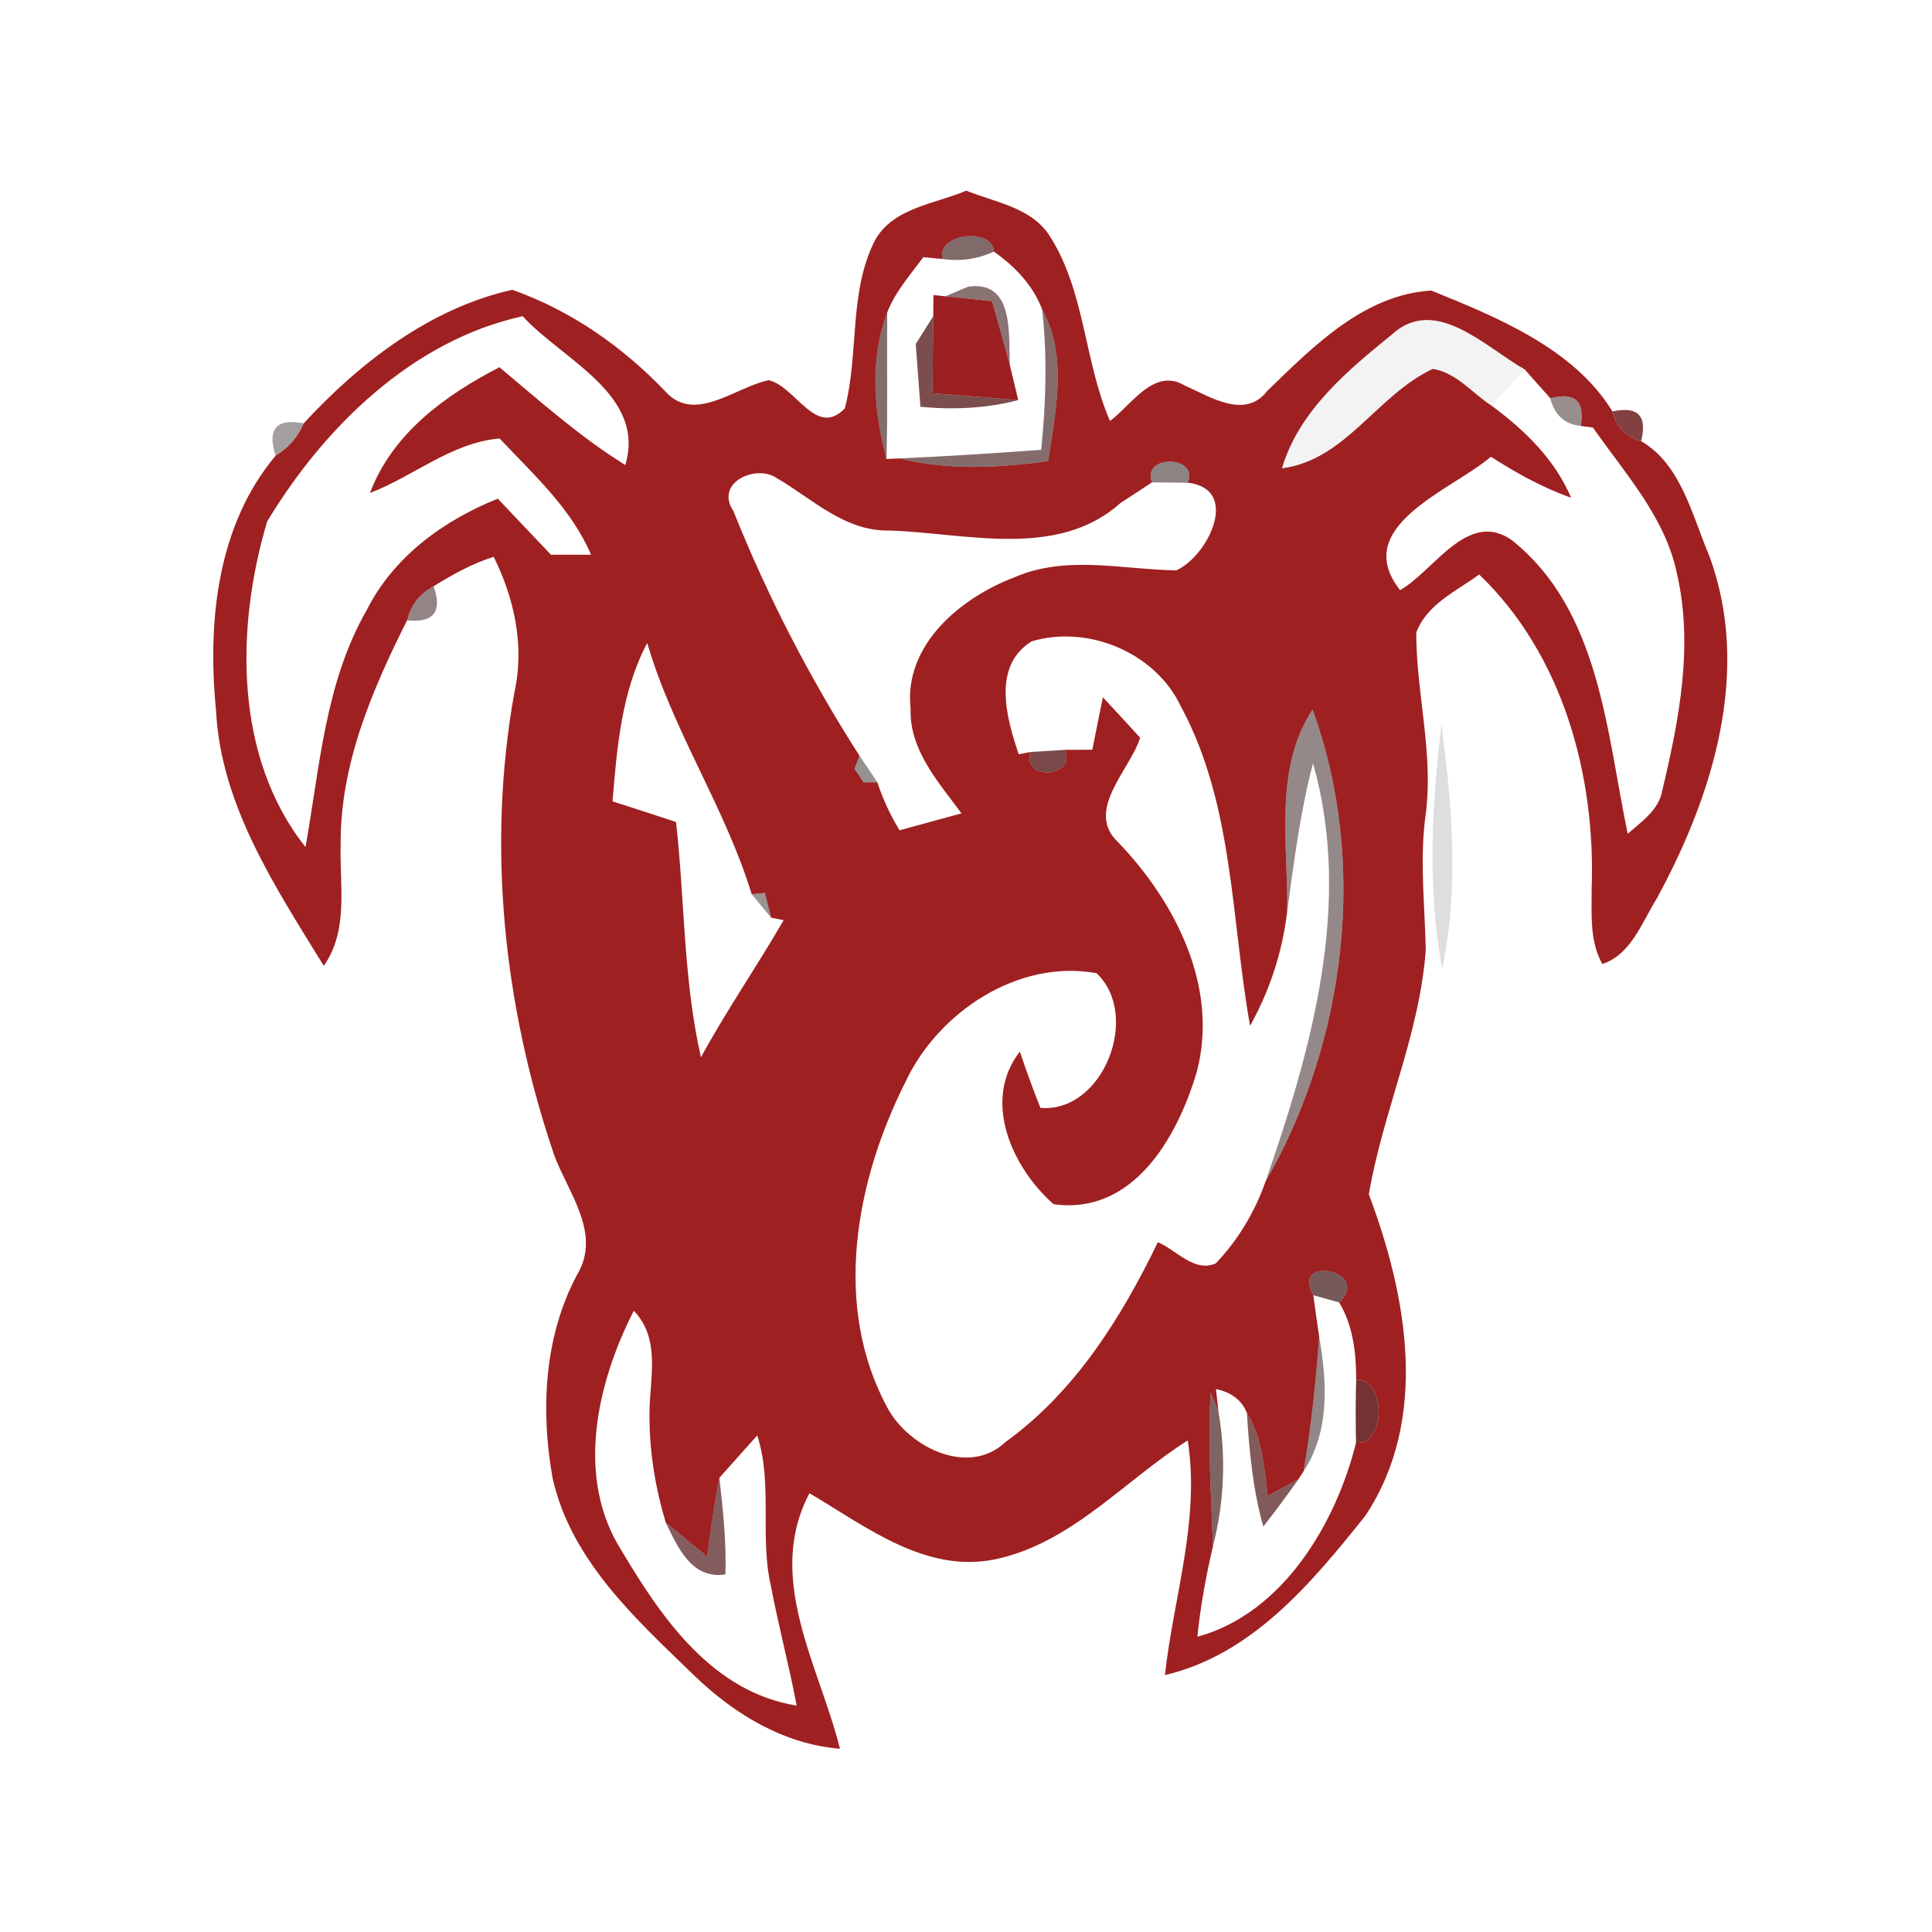 <svg width="128pt" height="128pt" viewBox="0 0 128 128" xmlns="http://www.w3.org/2000/svg">
    <path fill="#9f2021" d="M57.98 15.9c1.22-2.15 3.96-2.38 6.04-3.27 1.88.77 4.22 1.09 5.46 2.9 2.43 3.71 2.32 8.36 4.06 12.36 1.41-1.03 2.9-3.57 4.95-2.35 1.68.74 4 2.28 5.48.35 3.03-2.94 6.41-6.37 10.85-6.64 4.38 1.77 9.47 3.85 12.01 8.01.24 1.03.87 1.69 1.9 1.97 2.63 1.51 3.37 4.9 4.49 7.53 2.86 7.64.27 15.94-3.46 22.78-.98 1.57-1.69 3.69-3.6 4.33-.85-1.5-.7-3.26-.71-4.92.28-7.53-1.88-15.54-7.45-20.89-1.51 1.11-3.46 1.96-4.17 3.85 0 4.06 1.18 8.08.61 12.16-.39 2.94-.04 5.9.02 8.85-.39 5.58-2.85 10.75-3.77 16.21 2.54 6.76 4.02 14.88-.23 21.29-3.54 4.43-7.49 9.2-13.28 10.56.57-5.19 2.34-10.27 1.51-15.55-4.18 2.65-7.67 6.77-12.67 7.86-4.66 1.01-8.64-2.15-12.39-4.36-2.97 5.62.65 11.43 2.02 16.93-3.71-.3-7-2.29-9.63-4.83-3.86-3.73-8.18-7.62-9.41-13.1-.8-4.51-.57-9.35 1.61-13.45 1.66-2.74-.56-5.42-1.5-7.94-3.33-9.79-4.48-20.4-2.65-30.61.7-3.11.02-6.24-1.36-9.04-1.43.45-2.72 1.17-3.98 1.95-.92.48-1.51 1.23-1.76 2.26-2.32 4.62-4.44 9.56-4.4 14.84-.08 2.7.55 5.68-1.12 8.05-3.2-5.22-6.83-10.64-7.14-16.95-.57-5.82.06-12.21 3.95-16.85.86-.51 1.48-1.23 1.86-2.14 3.7-4.02 8.41-7.65 13.82-8.85 3.88 1.37 7.28 3.75 10.12 6.71 1.96 2.21 4.66-.28 6.87-.72 1.78.4 3.13 3.85 5.04 1.87.96-3.66.24-7.71 2.01-11.16m4.46 1.26l-1.27-.12c-.86 1.17-1.86 2.29-2.39 3.66-1.17 3.15-.89 6.52-.05 9.71l.88-.04c3.22.81 6.56.63 9.83.18.49-3.31 1.32-6.93-.39-10.04-.61-1.61-1.81-2.86-3.2-3.84-.09-1.65-3.84-1.19-3.41.49M17.7 34.55c-2.08 6.98-2.21 15.58 2.54 21.57.95-5.31 1.3-10.89 4.04-15.67 1.77-3.54 5.09-5.97 8.7-7.41 1.17 1.24 2.35 2.47 3.52 3.71h2.66c-1.31-3.06-3.82-5.32-6.06-7.7-3.21.28-5.67 2.5-8.59 3.61 1.5-3.95 4.96-6.46 8.58-8.33 2.7 2.26 5.34 4.62 8.34 6.48 1.38-4.68-4.17-6.97-6.8-9.86-7.31 1.6-13.17 7.36-16.93 13.6m67.23-3.52c4.24-.55 6.32-4.89 10-6.59 1.57.25 2.63 1.63 3.91 2.45 2.18 1.62 4.17 3.53 5.25 6.09-1.89-.68-3.64-1.64-5.31-2.72-2.61 2.23-9.36 4.6-6.02 8.84 2.26-1.29 4.47-5.34 7.38-3.33 5.85 4.64 6.29 12.7 7.7 19.47.92-.82 2.06-1.56 2.29-2.87 1.12-4.69 2.08-9.64.96-14.42-.79-3.73-3.44-6.59-5.55-9.62l-.81-.11c.29-1.64-.38-2.26-2.02-1.84-.43-.47-1.27-1.43-1.7-1.91-2.57-1.45-5.91-4.94-8.78-2.32-2.98 2.42-6.16 5.06-7.3 8.88m-36.34 2.83c2.25 5.63 5.1 11.14 8.36 16.22l-.34.85.61.9h.91c.36 1.11.85 2.17 1.47 3.18 1.37-.38 2.73-.75 4.1-1.12-1.52-2.08-3.46-4.19-3.37-6.94-.47-4.23 3.33-7.36 6.9-8.71 3.42-1.48 7.13-.51 10.69-.45 2.09-.9 4.32-5.4.77-5.81.77-1.84-3.09-1.88-2.37-.02l-2.09 1.37c-4.17 3.73-10.22 1.99-15.26 1.82-2.99.08-5.13-2.09-7.53-3.49-1.37-.91-4.11.31-2.85 2.2m19.76 8.63c-2.65 1.65-1.66 5.09-.86 7.48l.81-.15c-.69 1.92 3.06 1.72 2.24-.14.46 0 1.37-.01 1.83-.01.17-.87.52-2.61.7-3.47.83.88 1.65 1.78 2.47 2.68-.68 2.14-3.71 4.85-1.44 6.94 3.8 3.98 6.68 9.62 5.18 15.23-1.28 4.3-4.2 9.47-9.48 8.73-2.74-2.42-4.77-6.85-2.23-10.11.42 1.26.87 2.5 1.36 3.73 4.16.35 6.68-6.14 3.72-8.92-5.18-.96-10.51 2.58-12.67 7.22-3.3 6.56-4.84 14.82-1.19 21.56 1.38 2.6 5.36 4.6 7.81 2.29 4.61-3.32 7.67-8.21 10.11-13.25 1.2.49 2.41 2.04 3.84 1.4 1.47-1.54 2.59-3.41 3.29-5.41 5.34-9.25 6.82-21.17 3.12-31.28-2.59 3.95-1.61 8.92-1.68 13.37-.31 2.66-1.15 5.24-2.46 7.58-1.27-7.09-1.08-14.68-4.59-21.17-1.69-3.57-6.16-5.41-9.88-4.3m-27.77 10.6c1.41.45 2.81.91 4.21 1.37.58 5.19.48 10.46 1.65 15.59 1.69-3.11 3.71-6.02 5.48-9.09l-.83-.16c-.11-.41-.31-1.23-.41-1.64l-.88.08c-1.74-5.71-5.23-10.84-6.92-16.64-1.71 3.23-2 6.91-2.3 10.49m46.43 32.72c.09.69.29 2.07.39 2.76-.22 2.98-.53 5.95-1.03 8.9l-.34.53c-.51.28-1.53.83-2.04 1.11-.23-1.88-.37-3.84-1.38-5.5-.34-.84-1.02-1.37-2.05-1.58l.17 1.52-.52-1.29c-.21 3.4.04 6.79.15 10.19-.46 1.97-.83 3.97-1.03 5.99 5.67-1.55 9.18-7.51 10.51-12.85 2 .16 1.99-4.28.01-4.19 0-1.75-.2-3.58-1.13-5.11 2.2-2.1-3.22-3.21-1.71-.48m-45.82 16.94c2.67 4.49 6.02 9.35 11.59 10.25-.5-2.67-1.21-5.29-1.71-7.95-.75-3.28.14-6.72-.9-9.95-.84.93-1.67 1.87-2.51 2.81-.34 1.73-.57 3.47-.81 5.22-.91-.76-1.82-1.51-2.74-2.25-.67-2.22-1.06-4.54-1.08-6.86-.07-2.44.86-5.2-1.04-7.18-2.45 4.8-3.89 11.07-.8 15.91z"/>
    <path fill="#2d0808" opacity=".6" d="M62.44 17.16c-.43-1.68 3.32-2.14 3.41-.49-1.09.5-2.23.66-3.41.49z"/>
    <path fill="#32090a" opacity=".57" d="M62.63 19.63l1.52-.64c3.1-.43 2.65 3.26 2.76 5.22-.37-1.42-.78-2.84-1.18-4.26l-3.1-.32z"/>
    <path fill="#9c2021" d="M61.84 19.55l.79.08 3.1.32c.4 1.42.81 2.84 1.18 4.26.14.58.42 1.73.55 2.3-1.89-.16-3.79-.31-5.68-.45.01-1.71.03-3.41.05-5.11l.01-1.4z"/>
    <path fill="#2f0909" opacity=".59" d="M58.73 30.41c-.84-3.19-1.12-6.56.05-9.71-.03 3.24.04 6.47-.05 9.71z"/>
    <path fill="#4d0f0f" opacity=".74" d="M60.67 22.79l1.16-1.84c-.02 1.7-.04 3.4-.05 5.11 1.89.14 3.79.29 5.68.45-2.12.55-4.31.65-6.48.44-.1-1.39-.21-2.77-.31-4.16z"/>
    <path fill="#340a0a" opacity=".6" d="M69.05 20.51c1.71 3.11.88 6.73.39 10.04-3.27.45-6.61.63-9.83-.18 3.12-.14 6.25-.34 9.37-.57.32-3.09.41-6.2.07-9.29z"/>
    <path opacity=".05" d="M84.93 31.03c1.14-3.82 4.32-6.46 7.3-8.88 2.87-2.62 6.21.87 8.78 2.32-.74.79-1.45 1.61-2.17 2.42-1.28-.82-2.34-2.2-3.91-2.45-3.68 1.7-5.76 6.04-10 6.59z"/>
    <path fill="#1c0606" opacity=".45" d="M102.71 26.38c1.64-.42 2.31.2 2.02 1.84-1.07-.11-1.74-.72-2.02-1.84z"/>
    <path fill="#651415" opacity=".81" d="M106.83 27.26c1.69-.37 2.32.29 1.9 1.97-1.03-.28-1.66-.94-1.9-1.97z"/>
    <path fill="#100303" opacity=".38" d="M18.26 30.19c-.57-1.78.05-2.49 1.86-2.14-.38.91-1 1.63-1.86 2.14z"/>
    <path fill="#150404" opacity=".49" d="M76.32 31.96c-.72-1.86 3.14-1.82 2.37.02-.59 0-1.78-.01-2.37-.02z"/>
    <path fill="#240707" opacity=".49" d="M26.97 41.1c.25-1.03.84-1.78 1.76-2.26.59 1.69 0 2.44-1.76 2.26z"/>
    <path fill="#220707" opacity=".48" d="M85.28 60.38c.07-4.45-.91-9.42 1.68-13.37 3.7 10.11 2.22 22.03-3.12 31.28 3.06-8.8 5.79-18.46 3.15-27.72-.85 3.22-1.26 6.52-1.71 9.81z"/>
    <path opacity=".13" d="M95.55 64.2c-.99-5.34-.7-10.83-.05-16.19.71 5.36 1.17 10.85.05 16.19z"/>
    <path fill="#100303" opacity=".43" d="M56.95 50.08c.3.44.89 1.31 1.18 1.75h-.91l-.61-.9.34-.85z"/>
    <path fill="#4f1010" opacity=".76" d="M68.3 49.82c.56-.04 1.68-.11 2.24-.14.82 1.86-2.93 2.06-2.24.14z"/>
    <path fill="#150405" opacity=".43" d="M49.8 59.24l.88-.08c.1.41.3 1.23.41 1.64-.32-.39-.97-1.17-1.29-1.56z"/>
    <path fill="#330a0a" opacity=".67" d="M87.01 85.81c-1.51-2.73 3.91-1.62 1.71.48-.43-.12-1.29-.36-1.71-.48z"/>
    <path fill="#1d0605" opacity=".48" d="M87.4 88.57c.52 3 .72 6.23-1.03 8.9.5-2.95.81-5.92 1.03-8.9z"/>
    <path fill="#5e1212" opacity=".86" d="M89.85 91.4c1.98-.09 1.99 4.35-.01 4.19-.03-1.4-.03-2.8.01-4.19z"/>
    <path fill="#350a0a" opacity=".63" d="M80.21 92.26l.52 1.29c.51 2.96.38 5.99-.37 8.9-.11-3.4-.36-6.79-.15-10.19z"/>
    <path fill="#4a0e0e" opacity=".68" d="M82.61 93.61c1.01 1.66 1.15 3.62 1.38 5.5.51-.28 1.53-.83 2.04-1.11-.76 1.07-1.53 2.11-2.33 3.14-.7-2.45-.93-5-1.09-7.53z"/>
    <path fill="#470d0e" opacity=".67" d="M46.85 103.13c.24-1.75.47-3.49.81-5.22.24 2.13.47 4.26.4 6.4-2.24.34-3.15-1.79-3.95-3.43.92.74 1.83 1.49 2.74 2.25z"/>
</svg>
